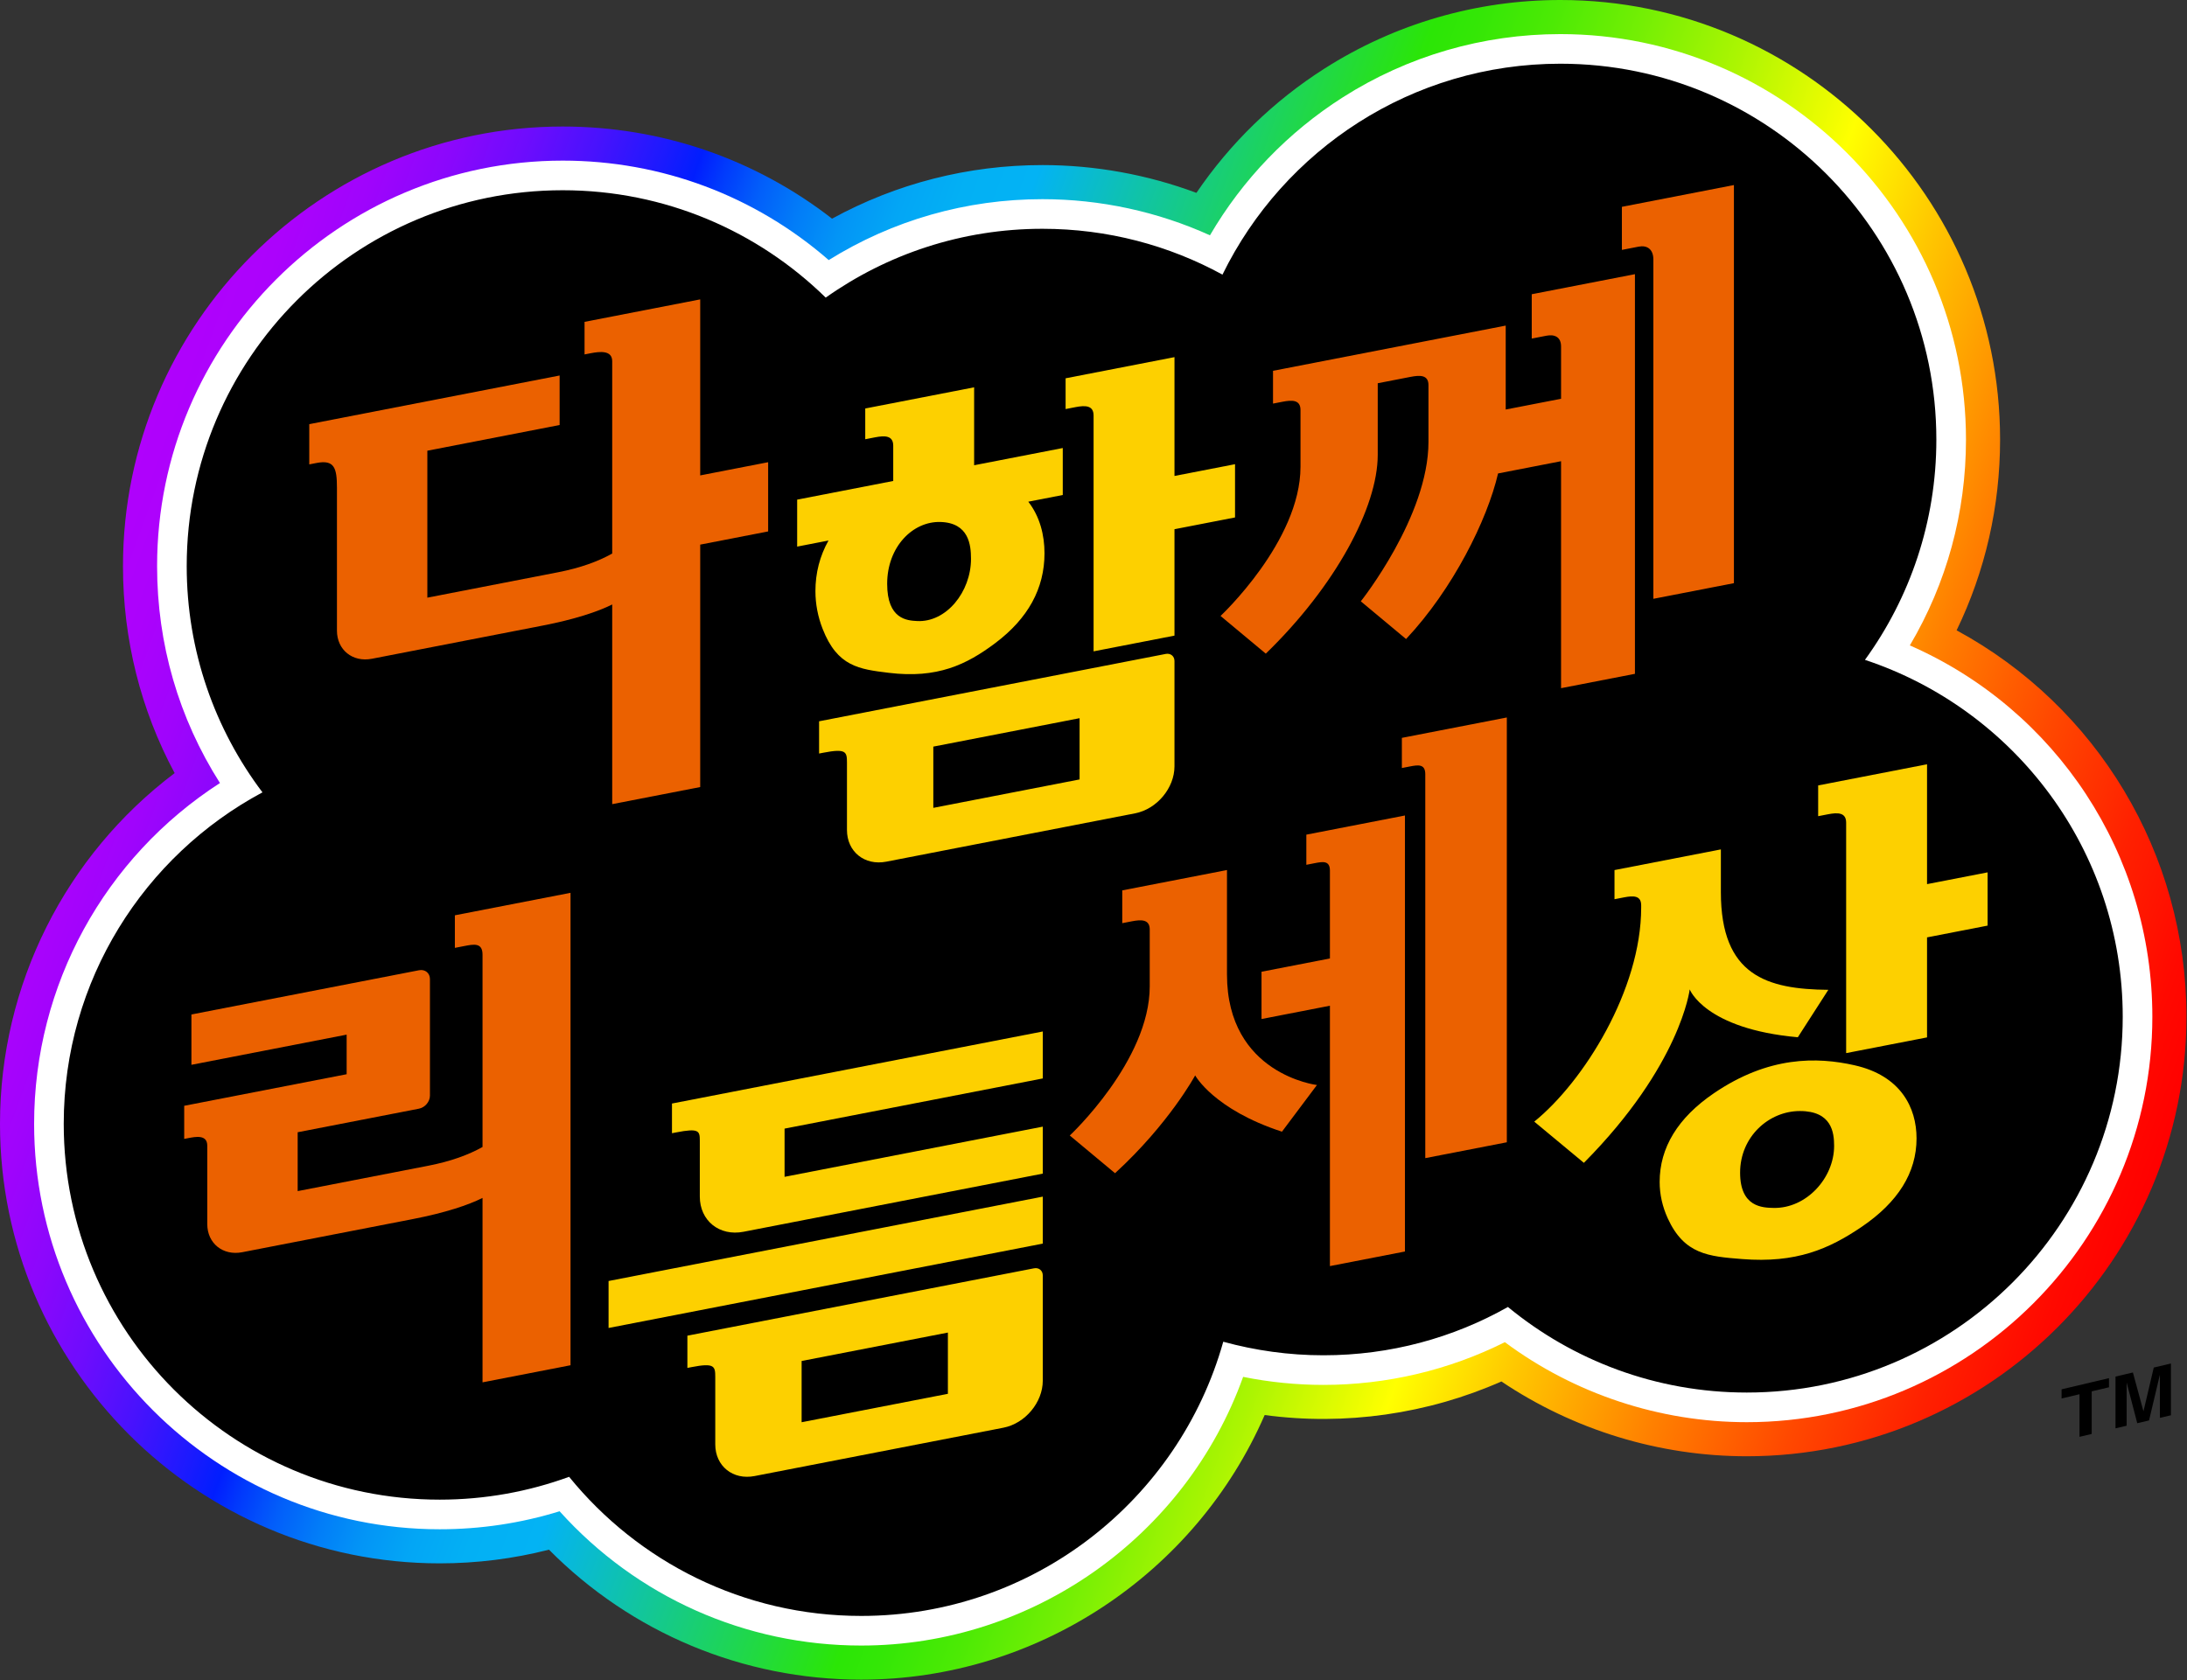 <?xml version="1.0" encoding="UTF-8" standalone="no"?>
<!-- Generator: Adobe Illustrator 25.0.0, SVG Export Plug-In . SVG Version: 6.00 Build 0)  -->

<svg
   version="1.1"
   id="Layer_1"
   x="0px"
   y="0px"
   viewBox="0 0 666.667 512.285"
   xml:space="preserve"
   sodipodi:docname="Rhythm World Together (다함께 리듬 세상) Logo.svg"
   width="666.667"
   height="512.285"
   inkscape:version="1.2.2 (b0a8486541, 2022-12-01)"
   xmlns:inkscape="http://www.inkscape.org/namespaces/inkscape"
   xmlns:sodipodi="http://sodipodi.sourceforge.net/DTD/sodipodi-0.dtd"
   xmlns="http://www.w3.org/2000/svg"
   xmlns:svg="http://www.w3.org/2000/svg"><rect x="0" y="0" width="666.667" height="512.285" fill="#333333" stroke="none"/><defs
   id="defs77" /><sodipodi:namedview
   id="namedview75"
   pagecolor="#505050"
   bordercolor="#eeeeee"
   borderopacity="1"
   inkscape:showpageshadow="0"
   inkscape:pageopacity="0"
   inkscape:pagecheckerboard="0"
   inkscape:deskcolor="#505050"
   showgrid="false"
   inkscape:zoom="2.6729905"
   inkscape:cx="250.09442"
   inkscape:cy="191.91988"
   inkscape:window-width="2560"
   inkscape:window-height="1404"
   inkscape:window-x="0"
   inkscape:window-y="0"
   inkscape:window-maximized="1"
   inkscape:current-layer="Layer_1" />
<style
   type="text/css"
   id="style2">
	.st0{fill:url(#Spectrum_1_);}
	.st1{fill:#FFFFFF;}
	.st2{fill:#FDD000;}
	.st3{fill:#EB6100;}
</style>
<g
   id="Cloud"
   transform="scale(1.333)">
	<linearGradient
   id="Spectrum_1_"
   gradientUnits="userSpaceOnUse"
   x1="491.245"
   y1="274.371"
   x2="30.033"
   y2="106.504">
		<stop
   offset="0"
   style="stop-color:#FF0000"
   id="stop4" />
		<stop
   offset="0.025"
   style="stop-color:#FF0900"
   id="stop6" />
		<stop
   offset="0.067"
   style="stop-color:#FF2100"
   id="stop8" />
		<stop
   offset="0.12"
   style="stop-color:#FF4900"
   id="stop10" />
		<stop
   offset="0.181"
   style="stop-color:#FF8000"
   id="stop12" />
		<stop
   offset="0.249"
   style="stop-color:#FFC600"
   id="stop14" />
		<stop
   offset="0.3"
   style="stop-color:#FFFF00"
   id="stop16" />
		<stop
   offset="0.31"
   style="stop-color:#F1FD00"
   id="stop18" />
		<stop
   offset="0.362"
   style="stop-color:#ABF502"
   id="stop20" />
		<stop
   offset="0.409"
   style="stop-color:#74EF04"
   id="stop22" />
		<stop
   offset="0.449"
   style="stop-color:#4CEA05"
   id="stop24" />
		<stop
   offset="0.481"
   style="stop-color:#34E706"
   id="stop26" />
		<stop
   offset="0.5"
   style="stop-color:#2BE606"
   id="stop28" />
		<stop
   offset="0.65"
   style="stop-color:#03B3F4"
   id="stop30" />
		<stop
   offset="0.68"
   style="stop-color:#03B0F4"
   id="stop32" />
		<stop
   offset="0.705"
   style="stop-color:#03A6F5"
   id="stop34" />
		<stop
   offset="0.727"
   style="stop-color:#0395F6"
   id="stop36" />
		<stop
   offset="0.748"
   style="stop-color:#027DF8"
   id="stop38" />
		<stop
   offset="0.769"
   style="stop-color:#025EFA"
   id="stop40" />
		<stop
   offset="0.788"
   style="stop-color:#0139FC"
   id="stop42" />
		<stop
   offset="0.8"
   style="stop-color:#011EFE"
   id="stop44" />
		<stop
   offset="0.816"
   style="stop-color:#1B1AFE"
   id="stop46" />
		<stop
   offset="0.847"
   style="stop-color:#4812FD"
   id="stop48" />
		<stop
   offset="0.879"
   style="stop-color:#6E0CFD"
   id="stop50" />
		<stop
   offset="0.91"
   style="stop-color:#8B07FC"
   id="stop52" />
		<stop
   offset="0.94"
   style="stop-color:#9F04FC"
   id="stop54" />
		<stop
   offset="0.971"
   style="stop-color:#AC02FC"
   id="stop56" />
		<stop
   offset="1"
   style="stop-color:#B001FC"
   id="stop58" />
	</linearGradient>
	<path
   id="Spectrum"
   class="st0"
   d="m 447.44,144.188 c 6.54,-13.52 9.941,-28.335 9.941,-43.63 C 457.382,45.11 412.271,0 356.824,0 337.642,0 318.985,5.427 302.872,15.693 c -11.644,7.418 -21.587,17.101 -29.273,28.424 -11.212,-4.182 -23.169,-6.357 -35.212,-6.357 -16.98,0 -33.405,4.209 -48.114,12.258 -17.564,-13.663 -39.044,-21.075 -61.592,-21.075 -55.448,0 -100.558,45.11 -100.558,100.558 0,16.753 4.049,32.865 11.814,47.344 C 14.983,195.681 0,225.213 0,257.07 c 0,55.44 45.104,100.545 100.545,100.545 8.491,0 16.863,-1.051 24.996,-3.132 18.823,19.005 44.334,29.73 71.4,29.73 40.297,0 76.507,-24.311 92.262,-60.527 18.447,2.487 37.33,-0.246 54.138,-7.68 16.505,11.089 36.098,17.11 56.115,17.11 C 454.896,333.117 500,288.013 500,232.572 c 0,-37.397 -20.534,-71.034 -52.56,-88.384 z"
   style="fill:url(#Spectrum_1_)" />
	<path
   id="White"
   class="st1"
   d="m 436.746,147.635 c 8.422,-14.233 12.836,-30.343 12.836,-47.077 0,-51.147 -41.611,-92.758 -92.758,-92.758 -17.695,0 -34.902,5.004 -49.762,14.471 -12.526,7.981 -22.923,18.805 -30.368,31.555 -11.972,-5.424 -25.083,-8.266 -38.308,-8.266 -17.416,0 -34.199,4.8 -48.874,13.933 -16.887,-14.71 -38.281,-22.75 -60.832,-22.75 -51.147,0 -92.758,41.611 -92.758,92.758 0,17.788 4.947,34.792 14.376,49.616 -26.393,17.013 -42.499,46.235 -42.499,77.955 0,51.14 41.605,92.745 92.745,92.745 9.364,0 18.567,-1.385 27.424,-4.119 17.606,19.58 42.482,30.718 68.971,30.718 39.225,0 74.249,-24.966 87.338,-61.46 6.063,1.221 12.215,1.838 18.356,1.838 14.444,0 28.693,-3.368 41.494,-9.776 15.926,11.833 35.397,18.302 55.326,18.302 51.14,0 92.745,-41.605 92.745,-92.746 0,-37.138 -21.957,-70.257 -55.454,-84.937 z" />
	<path
   id="Black_00000023976172700720093300000017188924345865209267_"
   d="m 426.479,150.943 c 10.262,-14.161 16.328,-31.561 16.328,-50.386 0,-47.487 -38.496,-85.983 -85.983,-85.983 -33.947,0 -63.289,19.678 -77.268,48.244 -12.228,-6.682 -26.254,-10.484 -41.17,-10.484 -18.462,0 -35.551,5.838 -49.561,15.742 C 173.319,52.891 152.099,43.517 128.681,43.517 c -47.487,0 -85.983,38.496 -85.983,85.983 0,19.43 6.451,37.35 17.32,51.748 -27.041,14.487 -45.443,43.006 -45.443,75.822 0,47.473 38.498,85.971 85.971,85.971 10.399,0 20.374,-1.85 29.599,-5.225 15.774,19.424 39.823,31.823 66.797,31.823 39.423,0 72.646,-26.549 82.796,-62.722 7.3,2 14.974,3.1 22.899,3.1 15.324,0 29.724,-4 42.198,-11.05 14.849,12.224 33.873,19.574 54.622,19.574 47.473,0 85.971,-38.498 85.971,-85.971 -10e-6,-38.024 -24.708,-70.284 -58.947,-81.628 z" />
</g>
<g
   id="다함께_리듬_세상"
   transform="scale(1.333)">
	<path
   id="상_00000155852135986679533830000002151826950676624804_"
   class="st2"
   d="m 424.104,243.678 c -8.586,-1.935 -19.638,-2.138 -32.173,6.4 -8.243,5.614 -12.4,12.452 -12.399,20.289 1.2e-4,2.823 0.619,5.625 1.85,8.32 3.776,8.27 9.369,8.714 16.973,9.318 12.426,0.986 19.9,-2.302 27.349,-7.349 8.325,-5.647 12.574,-12.386 12.574,-20.264 0,-7.032 -3.609,-14.332 -14.174,-16.713 z m -18.499,32.632 c -2.525,-0.05 -7.675,-0.151 -7.675,-8.069 0,-8.206 6.552,-14.092 13.674,-14.093 7.311,-8.9e-4 7.825,4.953 7.825,7.969 -1e-5,7.392 -6.371,14.339 -13.824,14.193 z m 48.922,-76.761 v 12.182 l -13.849,2.692 v 22.878 l -18.499,3.596 v -52.713 c 0,-2.374 -1.949,-2.35 -4.169,-1.918 l -2.23,0.434 v -7.035 l 24.899,-4.84 v 27.416 z m -68.122,26.774 c 0,0 -2.031,17.313 -24.199,39.673 l -11.349,-9.425 c 11.359,-9.198 24.449,-30.218 24.449,-48.948 v -0.529 c 0,-2.25 -1.741,-2.248 -3.909,-1.826 l -2.191,0.426 v -6.667 l 24.324,-4.728 v 9.782 c 0,19.129 10.553,22.204 24.574,22.341 l -6.975,10.849 c -21.306,-1.911 -24.724,-10.949 -24.724,-10.949 z" />
	<path
   id="세_00000086677920386872514650000009806305916364912063_"
   class="st3"
   d="m 301.16,248.196 -8,10.674 c -15.628,-5.101 -19.849,-12.874 -19.849,-12.874 0,0 -5.918,10.998 -18.324,22.374 l -10.349,-8.625 c 0,0 18.285,-17.073 18.285,-34.125 v -12.98 c 0,-2.374 -1.939,-2.312 -4.107,-1.89 l -2.178,0.423 v -7.5 l 23.949,-4.655 -3e-5,23.879 c 0,22.864 20.574,25.299 20.574,25.299 z M 298.735,190.924 v 6.897 l 1.855,-0.361 c 1.847,-0.359 3.537,-0.688 3.537,1.686 v 20.098 l -15.642,3.04 v 10.812 l 15.642,-3.04 3e-5,59.559 17.157,-3.335 v -99.74 z m 21.846,-22.139 v 6.897 l 1.855,-0.361 c 1.847,-0.359 3.498,-0.603 3.498,1.77 v 87.829 l 18.649,-3.625 3e-5,-97.175 z" />
	<path
   id="듬_00000106865196125075211000000011138788476103332787_"
   class="st2"
   d="m 236.463,290.123 -79.271,15.409 v 7.377 l 0.983,-0.191 c 5.188,-1.008 5.392,-0.195 5.392,2.235 v 15.438 c 0,4.971 4.029,8.217 9,7.251 l 56.896,-11.06 c 4.971,-0.966 9,-5.779 9,-10.749 v -24.098 c 0,-1.105 -0.895,-1.826 -2,-1.611 z m -19.699,28.708 -33.448,6.502 v -14.01 l 33.448,-6.502 z m 21.699,-45.105 6e-5,10.745 -99.295,19.301 v -10.745 z m -59.047,-15.557 v 11.027 l 59.047,-11.478 v 10.745 l -68.431,13.302 c -5.523,1.074 -10,-2.533 -10,-8.056 l -3e-5,-12.801 c 0,-2.215 -0.204,-2.884 -5.383,-1.877 l -0.981,0.191 2e-5,-6.791 84.796,-16.483 v 10.745 z" />
	<path
   id="리_00000013903391440715053090000008889231044700341165_"
   class="st3"
   d="m 104.02,209.373 v 7.45 l 2.176,-0.423 c 2.166,-0.421 4.149,-0.806 4.149,1.973 v 43.998 c -3.2,1.8 -7.298,3.293 -12.349,4.275 l -29.924,5.817 v -13.466 l 27.748,-5.394 c 1.381,-0.268 2.5,-1.605 2.5,-2.986 v -26.662 c 0,-1.381 -1.119,-2.282 -2.5,-2.014 l -52.047,10.117 v 11.514 l 35.498,-6.9 v 9.054 l -37.148,7.221 v 7.575 l 0.877,-0.17 c 1.771,-0.344 4.398,-0.855 4.398,1.72 v 17.924 c 0,4.418 3.582,7.304 8,6.445 l 39.073,-7.595 c 7.329,-1.425 12.649,-3.2 15.874,-4.825 v 42.185 l 20.124,-3.912 V 204.232 Z" />
	<path
   id="께"
   class="st3"
   d="m 396.515,42.331 v 91.066 l -18.421,3.581 2.4e-4,-77.607 c 0,-2.374 -1.444,-3.326 -3.358,-2.954 l -3.841,0.747 V 47.311 Z m -46.235,24.972 v 10.145 l 3.361,-0.653 c 1.803,-0.35 3.344,0.222 3.344,2.473 v 11.95 l -12.657,2.46 V 74.479 l -53.214,10.344 v 7.5 l 2.178,-0.423 c 2.168,-0.422 4.107,-0.483 4.107,1.89 v 12.98 c 0,17.053 -18.285,34.125 -18.285,34.125 l 10.349,8.625 c 15.92,-15.44 25.599,-33.495 25.599,-45.473 V 87.667 l 7.494,-1.457 c 2.169,-0.422 4.107,-0.483 4.107,1.89 v 12.98 c 0,17.053 -15.471,36.471 -15.471,36.471 l 10.349,8.625 c 10.711,-11.402 18.572,-27.236 21.037,-37.877 l 14.405,-2.8 v 51.919 l 16.896,-3.284 v -91.42 z" />
	<path
   id="함_1_"
   class="st2"
   d="m 282.43,106.182 v 12.182 l -13.849,2.692 v 24.341 l -18.499,3.596 V 95.054 c 0,-2.374 -1.949,-2.35 -4.169,-1.918 l -2.23,0.434 v -7.035 l 24.899,-4.84 v 27.179 z m -95.959,29.06 c -1.2e-4,-4.185 1.006,-8.06 2.991,-11.6 l -7.167,1.393 v -10.745 l 21.969,-4.27 v -8.062 c 0,-2.374 -1.949,-2.35 -4.169,-1.918 l -2.23,0.434 v -7.035 l 24.899,-4.84 v 17.825 l 20.27,-3.94 v 10.745 l -7.885,1.533 c 2.653,3.4 3.708,7.651 3.708,11.784 0,8.111 -3.79,14.936 -11.213,20.528 -6.643,4.998 -13.307,8.183 -24.387,6.834 -6.781,-0.826 -11.768,-1.433 -15.135,-10.05 -1.097,-2.808 -1.649,-5.709 -1.65,-8.616 z m 35.577,-7.424 c 0,-3.105 -0.458,-8.22 -6.977,-8.416 -6.351,-0.19 -12.193,5.695 -12.193,14.144 0,8.153 4.592,8.396 6.844,8.515 6.646,0.351 12.327,-6.632 12.327,-14.243 z m 46.533,23.379 v 24.098 c 0,4.971 -4.029,9.783 -9,10.749 l -56.896,11.06 c -4.97,0.966 -9,-2.28 -9,-7.251 v -15.438 c 0,-2.43 -0.204,-3.243 -5.392,-2.235 l -0.983,0.191 v -7.377 l 79.271,-15.409 c 1.105,-0.215 2,0.507 2,1.611 z m -21.699,13.087 -33.448,6.502 v 14.01 l 33.448,-6.502 z" />
	<path
   id="다"
   class="st3"
   d="m 175.659,105.728 -15.535,3.02 V 68.483 l -26.449,5.141 v 7.45 l 1.361,-0.265 c 2.095,-0.407 4.964,-0.752 4.964,1.82 l -6e-5,43.992 c -3.2,1.8 -7.298,3.293 -12.349,4.275 l -29.924,5.817 6e-5,-33.614 30.248,-5.88 V 85.894 L 70.724,97.023 v 9.206 l 1.666,-0.324 c 4.101,-0.797 4.663,1.181 4.663,5.696 v 32.644 c 0,4.418 3.582,7.304 8,6.445 l 39.073,-7.595 c 7.329,-1.425 12.649,-3.2 15.874,-4.825 l -5e-5,45.676 20.124,-3.912 v -55.453 l 15.535,-3.02 v -15.834 z" />
</g>
<path
   id="_x2122_"
   d="m 633.897,438.119 v -12.985 l -5.462,1.288 v -2.79 l 14.447,-3.407 v 2.79 l -5.265,1.242 v 12.985 z m 24.515,-5.781 v -13.186 l -3.317,13.968 -3.592,0.847 -3.238,-12.422 v 13.186 l -3.395,0.801 v -15.785 l 5.305,-1.251 3.199,11.766 0.039,-0.009 3.12,-13.256 5.236,-1.235 v 15.785 z"
   style="stroke-width:1.333" />
</svg>
